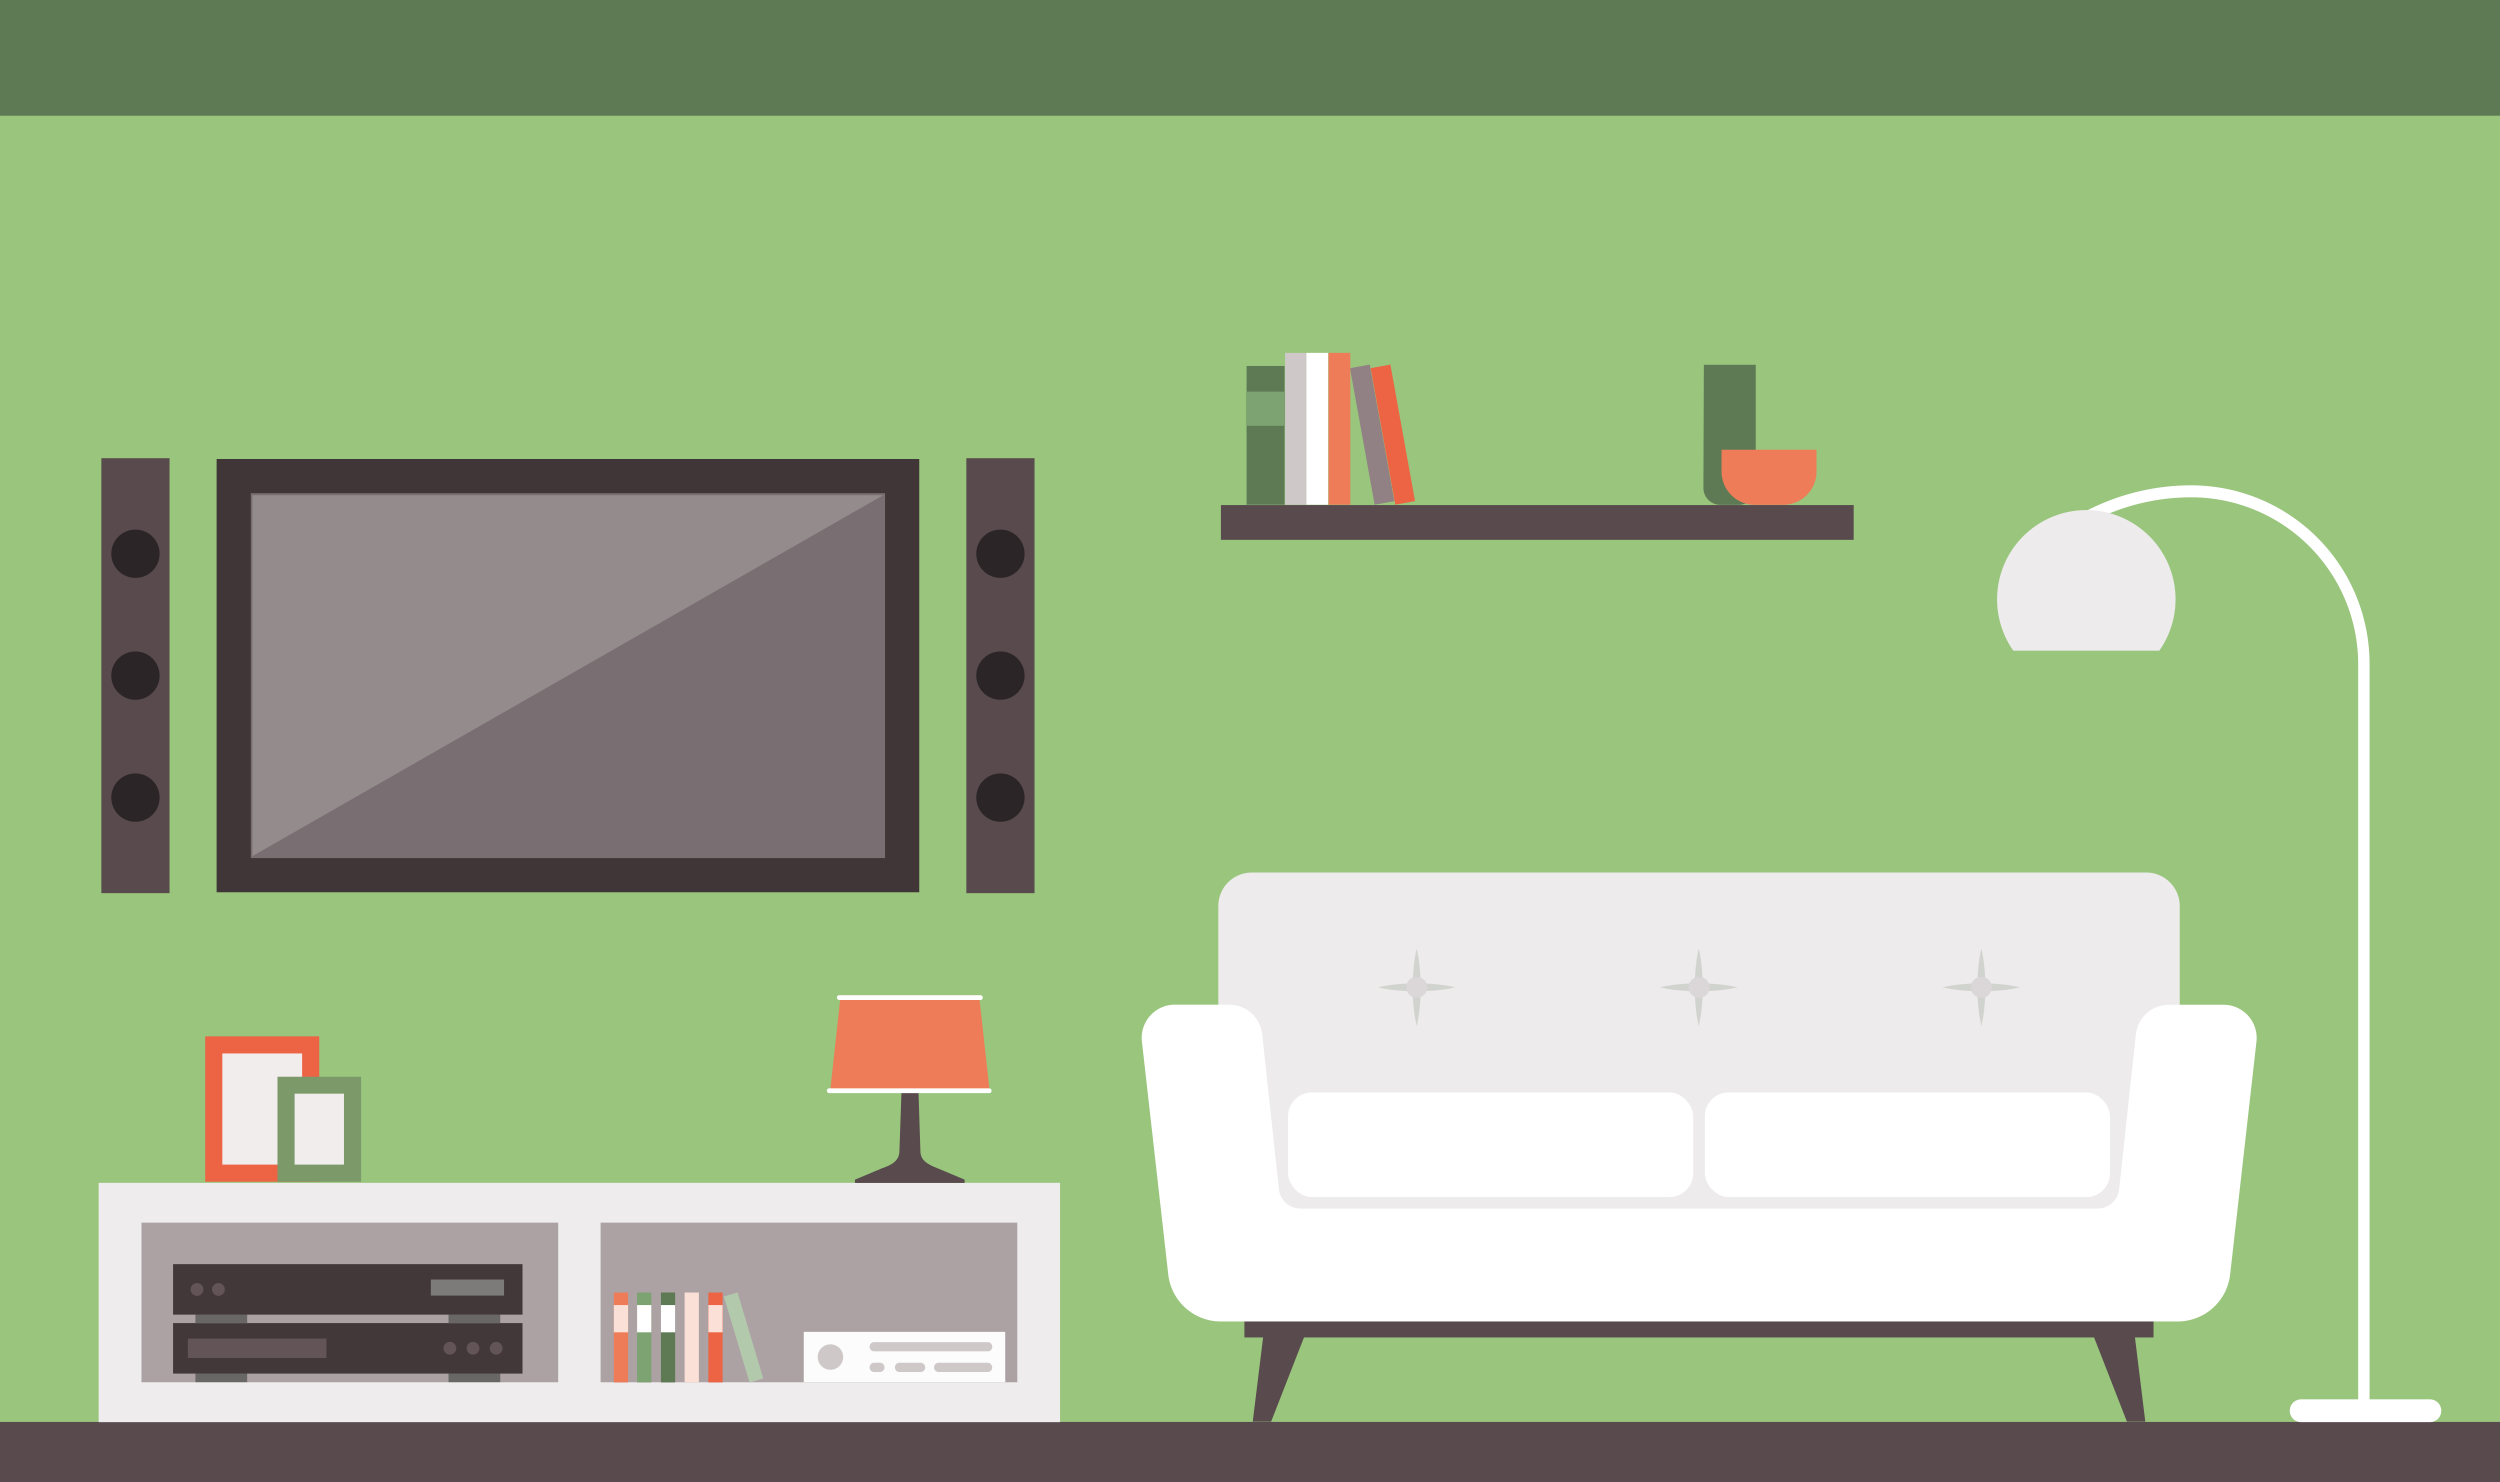 <svg xmlns="http://www.w3.org/2000/svg" viewBox="0 0 219.28 130"><defs><style>.cls-1{fill:#99c57d;}.cls-2{fill:#5d7a55;}.cls-3{fill:#584a4d;}.cls-4{fill:#edebeb;}.cls-5{opacity:0.4;}.cls-6{fill:#42573d;}.cls-16,.cls-7{fill:#fff;}.cls-8{fill:#dbd6d7;}.cls-9{fill:#ef7c58;}.cls-10{fill:#7ca371;}.cls-11{fill:#918184;}.cls-12{fill:#ec6444;}.cls-13{fill:#cfc8c9;}.cls-14{fill:#796e71;}.cls-15{fill:#403637;}.cls-16{opacity:0.2;}.cls-17{fill:#2c2527;}.cls-18{fill:#eeeced;}.cls-19{opacity:0.5;}.cls-20{fill:#69585b;}.cls-21{fill:#696766;}.cls-22{fill:#42383a;}.cls-23{fill:#635457;}.cls-24{fill:#7d7b79;}.cls-25{fill:#fbe0d7;}.cls-26{fill:#b3c9ac;}.cls-27{fill:#fcfcfc;}.cls-28{fill:#f1edec;}.cls-29{fill:#7c9a69;}</style></defs><title>Livingroom</title><g id="Layer_2" data-name="Layer 2"><g id="living_room" data-name="living room"><rect class="cls-1" width="219.28" height="130"/><rect class="cls-2" width="219.28" height="10.15"/><rect class="cls-3" y="124.72" width="219.28" height="5.28"/><polygon class="cls-3" points="109.88 124.7 111.49 124.7 115.2 115.19 111.01 115.51 109.88 124.7"/><polygon class="cls-3" points="182.85 115.19 186.56 124.7 188.17 124.7 187.04 115.51 182.85 115.19"/><rect class="cls-3" x="109.15" y="115.56" width="79.74" height="1.75"/><path class="cls-4" d="M188.25,76.53H109.8a2.94,2.94,0,0,0-2.94,2.94v28h84.33v-28A2.94,2.94,0,0,0,188.25,76.53Z"/><g class="cls-5"><g class="cls-5"><path class="cls-6" d="M124.26,83.22s-.11.42-.2,1.06a18.18,18.18,0,0,0,0,4.65c.09.63.2,1.06.2,1.06s.11-.42.2-1.06a18.2,18.2,0,0,0,0-4.65C124.37,83.64,124.26,83.22,124.26,83.22Z"/></g><g class="cls-5"><path class="cls-6" d="M124.26,86.25a18,18,0,0,0-2.33.15c-.63.09-1.06.2-1.06.2s.42.11,1.06.2a18.2,18.2,0,0,0,4.65,0c.63-.09,1.06-.2,1.06-.2s-.42-.11-1.06-.2A18.17,18.17,0,0,0,124.26,86.25Z"/></g></g><g class="cls-5"><g class="cls-5"><path class="cls-6" d="M149,83.22s-.11.42-.2,1.06a18.19,18.19,0,0,0,0,4.65c.09.63.2,1.06.2,1.06s.11-.42.2-1.06a18.2,18.2,0,0,0,0-4.65C149.13,83.64,149,83.22,149,83.22Z"/></g><g class="cls-5"><path class="cls-6" d="M149,86.25a18,18,0,0,0-2.33.15c-.63.09-1.06.2-1.06.2s.42.11,1.06.2a18.2,18.2,0,0,0,4.65,0c.63-.09,1.06-.2,1.06-.2s-.42-.11-1.06-.2A18.17,18.17,0,0,0,149,86.25Z"/></g></g><g class="cls-5"><g class="cls-5"><path class="cls-6" d="M173.79,83.22s-.11.42-.2,1.06a18.2,18.2,0,0,0,0,4.65c.09.63.2,1.06.2,1.06s.11-.42.2-1.06a18.19,18.19,0,0,0,0-4.65C173.9,83.64,173.79,83.22,173.79,83.22Z"/></g><g class="cls-5"><path class="cls-6" d="M173.79,86.25a18,18,0,0,0-2.33.15c-.63.09-1.06.2-1.06.2s.42.11,1.06.2a18.2,18.2,0,0,0,4.65,0c.63-.09,1.06-.2,1.06-.2s-.42-.11-1.06-.2A18.17,18.17,0,0,0,173.79,86.25Z"/></g></g><path class="cls-7" d="M195,88.13h-4.77a2.91,2.91,0,0,0-2.89,2.6l-1.47,13.6A1.89,1.89,0,0,1,184,106H114.06a1.89,1.89,0,0,1-1.88-1.68l-1.47-13.6a2.91,2.91,0,0,0-2.89-2.6h-4.77a2.91,2.91,0,0,0-2.89,3.24l2.31,20.43a4.64,4.64,0,0,0,4.61,4.12H191a4.64,4.64,0,0,0,4.61-4.12l2.31-20.43A2.91,2.91,0,0,0,195,88.13Z"/><rect class="cls-7" x="112.98" y="95.82" width="35.53" height="9.18" rx="2.08" ry="2.08"/><rect class="cls-7" x="149.54" y="95.82" width="35.53" height="9.18" rx="2.08" ry="2.08"/><circle class="cls-8" cx="124.26" cy="86.6" r="0.92"/><circle class="cls-8" cx="149.03" cy="86.6" r="0.92"/><circle class="cls-8" cx="173.79" cy="86.6" r="0.92"/><path class="cls-7" d="M192.21,42.57a20,20,0,0,0-9.72,2.51L183,46a19,19,0,0,1,9.23-2.38A14.65,14.65,0,0,1,206.84,58.2v66.2h1V58.2A15.65,15.65,0,0,0,192.21,42.57Z"/><path class="cls-4" d="M183,44.74a7.83,7.83,0,0,0-6.41,12.33h12.81A7.83,7.83,0,0,0,183,44.74Z"/><path class="cls-7" d="M213.13,122.74H201.84a1,1,0,0,0,0,2h11.29a1,1,0,0,0,0-2Z"/><rect class="cls-3" x="107.09" y="44.3" width="55.5" height="3.05"/><path class="cls-2" d="M149.41,42.8a1.48,1.48,0,0,0,1.48,1.48h1.58A1.48,1.48,0,0,0,154,42.8V32h-4.55Z"/><path class="cls-9" d="M151,41.36a2.92,2.92,0,0,0,2.92,2.92h2.49a2.92,2.92,0,0,0,2.92-2.92V39.45H151Z"/><rect class="cls-2" x="109.34" y="32.1" width="3.33" height="12.17"/><rect class="cls-10" x="109.34" y="34.35" width="3.33" height="3"/><rect class="cls-11" x="119.48" y="32.04" width="1.76" height="12.17" transform="translate(-4.86 21.98) rotate(-10.23)"/><rect class="cls-12" x="121.29" y="32.04" width="1.76" height="12.17" transform="translate(-4.83 22.3) rotate(-10.23)"/><rect class="cls-13" x="112.72" y="30.95" width="1.91" height="13.32"/><rect class="cls-7" x="114.59" y="30.95" width="1.91" height="13.32"/><rect class="cls-9" x="116.53" y="30.95" width="1.91" height="13.32"/><rect class="cls-14" x="20.51" y="41.77" width="58.62" height="34.99"/><path class="cls-15" d="M19,78.26H80.63v-38H19Zm3-35H77.63v32H22Z"/><polygon class="cls-16" points="22.14 75.09 77.46 43.44 22.14 43.44 22.14 75.09"/><rect class="cls-3" x="8.89" y="40.19" width="5.98" height="38.15"/><rect class="cls-3" x="84.76" y="40.19" width="5.98" height="38.15"/><circle class="cls-17" cx="11.88" cy="48.57" r="2.12"/><circle class="cls-17" cx="11.88" cy="59.26" r="2.12"/><circle class="cls-17" cx="11.88" cy="69.96" r="2.12"/><circle class="cls-17" cx="87.75" cy="48.57" r="2.12"/><circle class="cls-17" cx="87.75" cy="59.26" r="2.12"/><circle class="cls-17" cx="87.75" cy="69.96" r="2.12"/><rect class="cls-18" x="8.65" y="103.75" width="84.33" height="20.99"/><g class="cls-19"><rect class="cls-20" x="12.41" y="107.24" width="36.55" height="14"/><rect class="cls-20" x="52.68" y="107.24" width="36.55" height="14"/></g><rect class="cls-21" x="17.14" y="120.44" width="4.54" height="0.79"/><rect class="cls-21" x="39.34" y="120.44" width="4.54" height="0.79"/><rect class="cls-22" x="15.18" y="116.05" width="30.65" height="4.43"/><rect class="cls-23" x="16.48" y="117.41" width="12.15" height="1.7"/><circle class="cls-23" cx="39.46" cy="118.26" r="0.56"/><circle class="cls-23" cx="41.49" cy="118.26" r="0.56"/><circle class="cls-23" cx="43.52" cy="118.26" r="0.56"/><rect class="cls-21" x="17.14" y="115.27" width="4.54" height="0.79"/><rect class="cls-21" x="39.34" y="115.27" width="4.54" height="0.79"/><rect class="cls-22" x="15.18" y="110.88" width="30.65" height="4.43"/><circle class="cls-23" cx="17.28" cy="113.1" r="0.56"/><circle class="cls-23" cx="19.16" cy="113.1" r="0.56"/><rect class="cls-24" x="37.79" y="112.23" width="6.42" height="1.41"/><rect class="cls-9" x="53.84" y="113.37" width="1.25" height="7.88"/><rect class="cls-25" x="53.84" y="114.47" width="1.25" height="2.39"/><rect class="cls-10" x="55.88" y="113.37" width="1.25" height="7.88"/><rect class="cls-7" x="55.88" y="114.47" width="1.25" height="2.39"/><rect class="cls-2" x="57.97" y="113.37" width="1.25" height="7.88"/><rect class="cls-7" x="57.97" y="114.47" width="1.25" height="2.39"/><rect class="cls-25" x="60.05" y="113.37" width="1.25" height="7.88"/><rect class="cls-12" x="62.13" y="113.37" width="1.25" height="7.88"/><rect class="cls-25" x="62.13" y="114.47" width="1.25" height="2.39"/><rect class="cls-26" x="64.59" y="113.37" width="1.25" height="7.88" transform="translate(-30.81 23.54) rotate(-16.61)"/><rect class="cls-27" x="70.5" y="116.82" width="17.67" height="4.42"/><circle class="cls-13" cx="72.84" cy="119.03" r="1.12"/><path class="cls-13" d="M86.69,117.72H76.62a.41.41,0,0,0,0,.81H86.69a.41.41,0,0,0,0-.81Z"/><path class="cls-13" d="M80.68,119.53H78.84a.41.41,0,0,0,0,.81h1.84a.41.41,0,1,0,0-.81Z"/><path class="cls-13" d="M77.11,119.53h-.49a.41.41,0,0,0,0,.81h.49a.41.41,0,1,0,0-.81Z"/><path class="cls-13" d="M86.69,119.53H82.4a.41.41,0,1,0,0,.81h4.28a.41.41,0,0,0,0-.81Z"/><rect class="cls-28" x="18.76" y="91.65" width="8.5" height="11.25"/><path class="cls-12" d="M18,103.65H28V90.9H18Zm1.5-11.25h7v9.75h-7Z"/><rect class="cls-28" x="25.09" y="95.19" width="5.83" height="7.72"/><path class="cls-29" d="M24.34,103.65h7.33V94.44H24.34Zm1.5-7.72h4.33v6.22H25.84Z"/><path class="cls-3" d="M80.73,100.95l-.24-7.44H79.15l-.26,7.44c0,.84-.65,1.23-1.52,1.52l-2.38,1v.29h9.62v-.29l-2.38-1C81.36,102.13,80.73,101.79,80.73,100.95Z"/><polygon class="cls-9" points="73.73 87.33 72.81 95.76 86.81 95.76 85.88 87.33 73.73 87.33"/><rect class="cls-7" x="72.53" y="95.46" width="14.44" height="0.42" rx="0.19" ry="0.19"/><rect class="cls-7" x="73.41" y="87.29" width="12.79" height="0.42" rx="0.19" ry="0.19"/></g></g></svg>